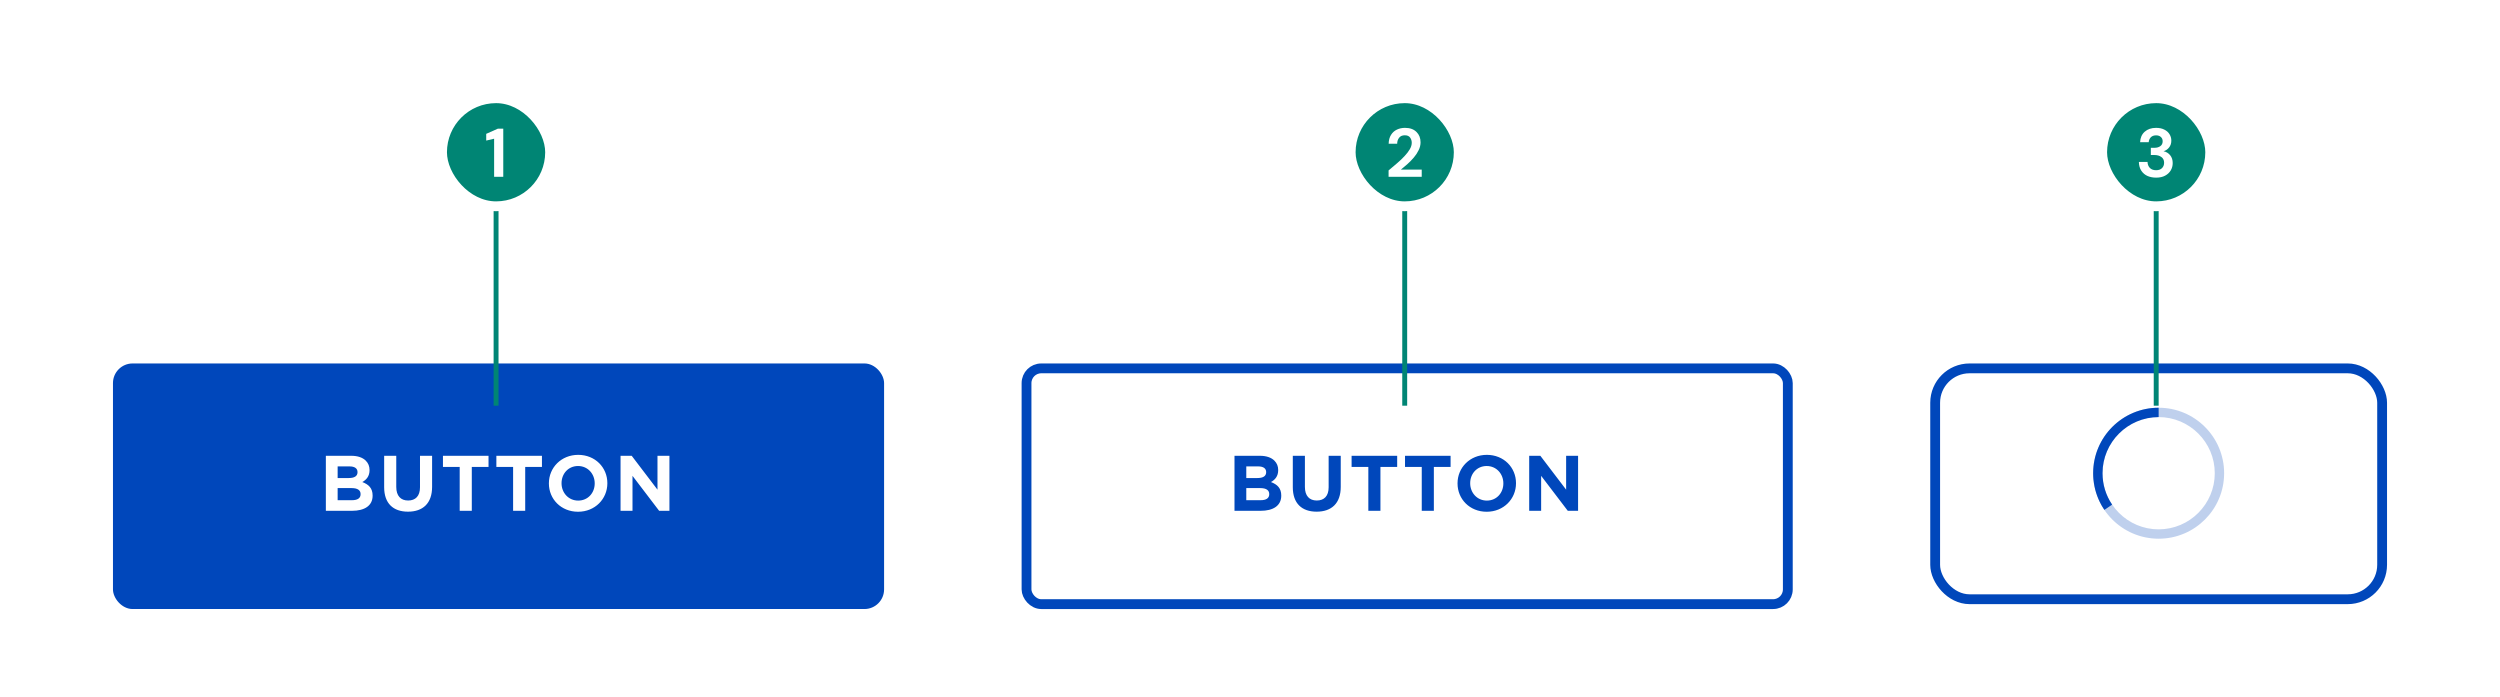 <svg width="509" height="142" viewBox="0 0 509 142" fill="none" xmlns="http://www.w3.org/2000/svg">
<rect width="509" height="142" fill="white"/>
<rect x="23" y="74" width="157" height="50" rx="4" fill="#0047BB"/>
<path d="M71.544 92.8C72.824 92.8 73.832 93.152 74.472 93.792C74.984 94.304 75.24 94.928 75.24 95.696V95.728C75.24 96.992 74.568 97.696 73.768 98.144C75.064 98.64 75.864 99.392 75.864 100.896V100.928C75.864 102.976 74.2 104 71.672 104H66.344V92.8H71.544ZM68.744 101.84H71.672C72.76 101.84 73.416 101.456 73.416 100.624V100.592C73.416 99.84 72.856 99.376 71.592 99.376H68.744V101.84ZM68.744 97.328H71.016C72.104 97.328 72.792 96.976 72.792 96.144V96.112C72.792 95.376 72.216 94.96 71.176 94.96H68.744V97.328ZM83.063 104.176C80.055 104.176 78.215 102.496 78.215 99.2V92.8H80.679V99.136C80.679 100.96 81.591 101.904 83.095 101.904C84.599 101.904 85.511 100.992 85.511 99.216V92.8H87.975V99.12C87.975 102.512 86.071 104.176 83.063 104.176ZM93.593 95.072H90.185V92.8H99.465V95.072H96.057V104H93.593V95.072ZM104.468 95.072H101.06V92.8H110.34V95.072H106.932V104H104.468V95.072ZM117.69 104.192C114.234 104.192 111.754 101.616 111.754 98.432V98.4C111.754 95.216 114.266 92.608 117.722 92.608C121.178 92.608 123.658 95.184 123.658 98.368V98.4C123.658 101.584 121.146 104.192 117.69 104.192ZM114.33 98.4C114.33 100.32 115.738 101.92 117.722 101.92C119.706 101.92 121.082 100.352 121.082 98.432V98.4C121.082 96.48 119.674 94.88 117.69 94.88C115.706 94.88 114.33 96.448 114.33 98.368V98.4ZM126.344 92.8H128.616L133.864 99.696V92.8H136.296V104H134.2L128.776 96.88V104H126.344V92.8Z" fill="white"/>
<path d="M256.544 92.8C257.824 92.8 258.832 93.152 259.472 93.792C259.984 94.304 260.24 94.928 260.24 95.696V95.728C260.24 96.992 259.568 97.696 258.768 98.144C260.064 98.64 260.864 99.392 260.864 100.896V100.928C260.864 102.976 259.2 104 256.672 104H251.344V92.8H256.544ZM253.744 101.84H256.672C257.76 101.84 258.416 101.456 258.416 100.624V100.592C258.416 99.84 257.856 99.376 256.592 99.376H253.744V101.84ZM253.744 97.328H256.016C257.104 97.328 257.792 96.976 257.792 96.144V96.112C257.792 95.376 257.216 94.96 256.176 94.96H253.744V97.328ZM268.063 104.176C265.055 104.176 263.215 102.496 263.215 99.2V92.8H265.679V99.136C265.679 100.96 266.591 101.904 268.095 101.904C269.599 101.904 270.511 100.992 270.511 99.216V92.8H272.975V99.12C272.975 102.512 271.071 104.176 268.063 104.176ZM278.593 95.072H275.185V92.8H284.465V95.072H281.057V104H278.593V95.072ZM289.468 95.072H286.06V92.8H295.34V95.072H291.932V104H289.468V95.072ZM302.69 104.192C299.234 104.192 296.754 101.616 296.754 98.432V98.4C296.754 95.216 299.266 92.608 302.722 92.608C306.178 92.608 308.658 95.184 308.658 98.368V98.4C308.658 101.584 306.146 104.192 302.69 104.192ZM299.33 98.4C299.33 100.32 300.738 101.92 302.722 101.92C304.706 101.92 306.082 100.352 306.082 98.432V98.4C306.082 96.48 304.674 94.88 302.69 94.88C300.706 94.88 299.33 96.448 299.33 98.368V98.4ZM311.344 92.8H313.616L318.864 99.696V92.8H321.296V104H319.2L313.776 96.88V104H311.344V92.8Z" fill="#0047BB"/>
<rect x="209" y="75" width="155" height="48" rx="3" stroke="#0047BB" stroke-width="2"/>
<rect x="394" y="75" width="91" height="47" rx="7" stroke="#0047BB" stroke-width="2"/>
<path fill-rule="evenodd" clip-rule="evenodd" d="M439.5 83.014C432.136 83.014 426.166 88.984 426.166 96.348C426.166 103.712 432.136 109.681 439.5 109.681C446.864 109.681 452.833 103.712 452.833 96.348C452.833 88.984 446.864 83.014 439.5 83.014ZM439.499 84.919C445.8 84.919 450.928 90.047 450.928 96.348C450.928 102.649 445.8 107.776 439.499 107.776C433.199 107.776 428.071 102.649 428.071 96.348C428.071 90.047 433.199 84.919 439.499 84.919Z" fill="#0047BB" fill-opacity="0.25"/>
<path fill-rule="evenodd" clip-rule="evenodd" d="M439.5 83.014C432.136 83.014 426.166 88.984 426.166 96.348V96.371C426.166 96.376 426.166 96.384 426.166 96.39V96.394C426.166 96.395 426.166 96.397 426.166 96.401V96.403C426.166 96.409 426.166 96.416 426.166 96.422V96.431C426.166 96.433 426.166 96.433 426.166 96.435C426.166 96.441 426.166 96.449 426.166 96.454C426.166 96.454 426.166 96.456 426.166 96.458C426.166 96.46 426.166 96.462 426.166 96.464V96.468C426.166 96.474 426.166 96.481 426.166 96.487C426.166 96.489 426.166 96.489 426.166 96.489C426.166 96.493 426.166 96.494 426.166 96.496C426.166 96.498 426.166 96.498 426.166 96.5C426.166 96.502 426.166 96.506 426.166 96.51C426.166 96.51 426.166 96.51 426.168 96.51C426.168 96.513 426.168 96.515 426.168 96.519V96.523C426.168 96.525 426.168 96.527 426.168 96.529V96.532C426.168 96.534 426.168 96.538 426.168 96.542C426.168 96.544 426.168 96.548 426.168 96.552V96.553C426.168 96.557 426.168 96.559 426.168 96.561C426.168 96.563 426.168 96.563 426.168 96.565C426.168 96.571 426.168 96.578 426.168 96.584V96.586C426.168 96.59 426.168 96.591 426.168 96.594C426.168 96.595 426.168 96.595 426.168 96.597C426.168 96.599 426.168 96.603 426.168 96.607C426.168 96.609 426.168 96.612 426.168 96.616V96.618C426.168 96.62 426.168 96.624 426.168 96.626C426.168 96.628 426.17 96.628 426.17 96.628C426.17 96.635 426.17 96.641 426.17 96.649V96.651C426.17 96.653 426.17 96.656 426.17 96.658V96.66C426.17 96.664 426.17 96.668 426.17 96.67C426.17 96.674 426.17 96.677 426.17 96.681V96.683C426.17 96.685 426.17 96.687 426.17 96.691V96.692C426.17 96.696 426.17 96.698 426.17 96.702C426.17 96.706 426.172 96.71 426.172 96.713C426.172 96.713 426.172 96.713 426.172 96.715C426.172 96.717 426.172 96.719 426.172 96.723V96.725C426.172 96.729 426.172 96.731 426.172 96.734C426.172 96.738 426.172 96.742 426.172 96.744C426.172 96.746 426.172 96.746 426.172 96.748C426.172 96.75 426.172 96.751 426.172 96.755V96.757C426.172 96.759 426.172 96.763 426.172 96.767C426.172 96.771 426.174 96.774 426.174 96.776C426.174 96.778 426.174 96.778 426.174 96.78C426.174 96.782 426.174 96.784 426.174 96.788C426.174 96.788 426.174 96.788 426.174 96.79C426.174 96.795 426.174 96.803 426.174 96.809C426.174 96.811 426.174 96.811 426.174 96.811C426.174 96.814 426.174 96.816 426.174 96.818C426.174 96.82 426.174 96.82 426.174 96.822C426.174 96.824 426.174 96.828 426.176 96.832C426.176 96.835 426.176 96.837 426.176 96.841V96.843C426.176 96.845 426.176 96.849 426.176 96.851C426.176 96.853 426.176 96.853 426.176 96.854C426.176 96.856 426.176 96.86 426.176 96.862V96.864C426.176 96.868 426.176 96.87 426.176 96.874C426.176 96.874 426.176 96.874 426.176 96.875C426.176 96.877 426.176 96.881 426.178 96.883C426.178 96.885 426.178 96.885 426.178 96.885C426.178 96.889 426.178 96.891 426.178 96.894C426.178 96.894 426.178 96.894 426.178 96.896C426.178 96.898 426.178 96.902 426.178 96.906C426.178 96.906 426.178 96.906 426.178 96.908C426.178 96.91 426.178 96.913 426.178 96.915V96.917C426.178 96.921 426.178 96.923 426.178 96.927H426.18C426.18 96.931 426.18 96.934 426.18 96.938C426.18 96.942 426.18 96.944 426.18 96.948V96.95C426.18 96.954 426.18 96.955 426.18 96.957C426.18 96.959 426.18 96.959 426.18 96.959C426.18 96.963 426.18 96.965 426.18 96.969C426.18 96.971 426.182 96.971 426.182 96.971C426.182 96.974 426.182 96.976 426.182 96.98C426.182 96.98 426.182 96.98 426.182 96.982C426.182 96.984 426.182 96.988 426.182 96.99C426.182 96.992 426.182 96.992 426.182 96.992C426.182 96.995 426.182 96.997 426.182 97.001V97.003C426.182 97.007 426.182 97.009 426.184 97.011C426.184 97.013 426.184 97.013 426.184 97.014C426.184 97.016 426.184 97.02 426.184 97.022V97.024C426.184 97.028 426.184 97.03 426.184 97.034V97.035C426.184 97.039 426.184 97.041 426.184 97.043C426.184 97.045 426.184 97.045 426.184 97.045C426.184 97.049 426.185 97.052 426.185 97.054C426.185 97.054 426.185 97.054 426.185 97.056C426.185 97.058 426.185 97.062 426.185 97.066C426.185 97.066 426.185 97.066 426.185 97.068C426.185 97.07 426.185 97.072 426.185 97.075V97.077C426.185 97.081 426.185 97.083 426.187 97.087C426.187 97.091 426.187 97.094 426.187 97.098C426.187 97.102 426.187 97.104 426.187 97.108V97.11C426.187 97.114 426.187 97.115 426.189 97.119C426.189 97.123 426.189 97.127 426.189 97.129V97.131C426.189 97.132 426.189 97.136 426.189 97.14C426.189 97.14 426.189 97.14 426.189 97.142C426.189 97.144 426.189 97.148 426.189 97.151C426.191 97.155 426.191 97.157 426.191 97.161C426.191 97.161 426.191 97.161 426.191 97.163C426.191 97.165 426.191 97.169 426.191 97.171C426.191 97.172 426.191 97.172 426.191 97.172C426.191 97.176 426.191 97.18 426.191 97.182C426.191 97.182 426.193 97.182 426.193 97.184C426.193 97.186 426.193 97.19 426.193 97.194C426.193 97.197 426.193 97.199 426.193 97.203V97.205C426.193 97.209 426.193 97.211 426.195 97.214C426.195 97.218 426.195 97.222 426.195 97.226C426.195 97.23 426.195 97.231 426.195 97.235C426.195 97.235 426.195 97.235 426.195 97.237C426.195 97.239 426.197 97.243 426.197 97.247C426.197 97.251 426.197 97.254 426.197 97.256C426.197 97.26 426.197 97.264 426.197 97.268C426.199 97.272 426.199 97.275 426.199 97.277V97.279C426.199 97.281 426.199 97.285 426.199 97.289C426.199 97.293 426.199 97.296 426.201 97.298C426.201 97.3 426.201 97.3 426.201 97.3C426.201 97.304 426.201 97.306 426.201 97.31C426.201 97.317 426.201 97.325 426.203 97.331C426.203 97.331 426.203 97.331 426.203 97.332C426.203 97.334 426.203 97.338 426.203 97.342C426.203 97.35 426.205 97.355 426.205 97.363C426.205 97.367 426.205 97.371 426.205 97.373V97.374C426.206 97.38 426.206 97.388 426.206 97.394C426.206 97.395 426.206 97.395 426.206 97.395C426.208 97.407 426.208 97.416 426.21 97.426C426.21 97.426 426.21 97.426 426.21 97.428C426.21 97.43 426.21 97.433 426.21 97.437C426.21 97.445 426.212 97.451 426.212 97.458C426.212 97.462 426.212 97.466 426.212 97.468V97.47C426.214 97.475 426.214 97.483 426.214 97.491C426.214 97.494 426.216 97.496 426.216 97.5C426.216 97.508 426.216 97.513 426.218 97.521C426.218 97.521 426.218 97.521 426.218 97.523C426.218 97.525 426.218 97.529 426.218 97.532C426.22 97.538 426.22 97.546 426.22 97.553C426.222 97.565 426.222 97.574 426.224 97.584V97.586C426.225 97.616 426.229 97.649 426.231 97.679C426.233 97.683 426.233 97.687 426.233 97.691C426.233 97.696 426.235 97.704 426.235 97.71C426.235 97.712 426.235 97.712 426.235 97.712C426.235 97.715 426.237 97.717 426.237 97.721C426.422 99.532 426.968 101.233 427.805 102.755V102.757C427.808 102.763 427.81 102.769 427.814 102.774C427.82 102.784 427.824 102.792 427.829 102.801C427.831 102.803 427.831 102.805 427.833 102.809C427.837 102.816 427.841 102.82 427.843 102.826L427.845 102.828C427.845 102.83 427.846 102.833 427.848 102.835C427.85 102.839 427.852 102.841 427.854 102.845C427.856 102.847 427.856 102.851 427.858 102.853C427.858 102.853 427.858 102.854 427.86 102.854C427.86 102.856 427.862 102.858 427.864 102.86C427.864 102.862 427.864 102.862 427.864 102.862C427.867 102.868 427.869 102.873 427.873 102.879C427.873 102.879 427.873 102.879 427.873 102.881C427.875 102.883 427.877 102.885 427.877 102.887C427.879 102.889 427.879 102.889 427.879 102.889C427.881 102.894 427.885 102.9 427.888 102.906C427.888 102.906 427.888 102.906 427.888 102.908C427.89 102.91 427.89 102.912 427.892 102.913C427.892 102.913 427.892 102.915 427.894 102.915C427.896 102.917 427.896 102.921 427.898 102.923C427.9 102.927 427.902 102.929 427.902 102.931C427.904 102.933 427.904 102.933 427.904 102.933C427.905 102.936 427.905 102.938 427.907 102.94C427.907 102.94 427.907 102.94 427.907 102.942C427.909 102.944 427.911 102.946 427.913 102.948C427.913 102.95 427.913 102.95 427.913 102.95C427.915 102.952 427.917 102.955 427.917 102.957C427.919 102.959 427.919 102.959 427.919 102.959C427.919 102.961 427.921 102.963 427.923 102.965C427.923 102.967 427.923 102.967 427.923 102.969C427.925 102.971 427.926 102.973 427.926 102.974C427.928 102.974 427.928 102.976 427.928 102.976C427.93 102.978 427.93 102.982 427.932 102.984C427.932 102.984 427.934 102.986 427.934 102.988C427.936 102.988 427.936 102.99 427.938 102.992V102.993C427.94 102.997 427.942 102.999 427.942 103.001C427.942 103.001 427.944 103.001 427.944 103.003C427.945 103.005 427.945 103.007 427.947 103.011L427.949 103.013C427.949 103.014 427.951 103.016 427.951 103.018C427.953 103.018 427.953 103.02 427.953 103.02C427.955 103.022 427.955 103.024 427.957 103.026C427.957 103.028 427.959 103.028 427.959 103.03C427.961 103.032 427.961 103.033 427.963 103.035C427.963 103.037 427.965 103.039 427.965 103.039C427.965 103.041 427.966 103.041 427.966 103.043C427.968 103.045 427.968 103.045 427.968 103.047C427.97 103.049 427.97 103.049 427.972 103.051C427.972 103.054 427.974 103.056 427.976 103.058C427.976 103.06 427.978 103.06 427.978 103.062C427.978 103.062 427.98 103.064 427.98 103.066C427.982 103.068 427.982 103.068 427.982 103.07C427.984 103.07 427.984 103.072 427.984 103.073C427.985 103.073 427.985 103.075 427.985 103.075C427.987 103.079 427.991 103.083 427.993 103.087C427.993 103.089 427.995 103.091 427.995 103.093C427.997 103.093 427.997 103.094 427.997 103.094C427.999 103.096 427.999 103.098 428.001 103.1V103.102C428.005 103.108 428.008 103.113 428.012 103.119C428.014 103.123 428.014 103.125 428.016 103.127C428.02 103.133 428.024 103.138 428.027 103.146C428.029 103.148 428.029 103.15 428.031 103.152V103.153C428.165 103.378 428.305 103.599 428.452 103.814L430.029 102.746C428.747 100.856 428.071 98.643 428.071 96.348C428.071 90.047 433.199 84.919 439.499 84.919L439.5 83.014Z" fill="#0047BB"/>
<rect x="100.5" y="41.998" width="1" height="40.601" fill="#008574"/>
<rect x="90" y="20" width="22" height="22" rx="11" fill="#008574"/>
<path d="M100.603 36V28.244L98.993 28.622V27.25L101.359 26.2H102.465V36H100.603Z" fill="white"/>
<rect x="90" y="20" width="22" height="22" rx="11" stroke="white" stroke-width="2"/>
<rect x="285.5" y="41.998" width="1" height="40.601" fill="#008574"/>
<rect x="275" y="20" width="22" height="22" rx="11" fill="#008574"/>
<path d="M282.715 36V34.698C283.312 34.203 283.891 33.713 284.451 33.228C285.02 32.743 285.524 32.262 285.963 31.786C286.411 31.31 286.766 30.848 287.027 30.4C287.298 29.943 287.433 29.499 287.433 29.07C287.433 28.669 287.321 28.314 287.097 28.006C286.882 27.698 286.523 27.544 286.019 27.544C285.506 27.544 285.118 27.712 284.857 28.048C284.596 28.384 284.465 28.79 284.465 29.266H282.729C282.748 28.547 282.906 27.95 283.205 27.474C283.504 26.989 283.9 26.629 284.395 26.396C284.89 26.153 285.445 26.032 286.061 26.032C287.06 26.032 287.834 26.307 288.385 26.858C288.945 27.399 289.225 28.104 289.225 28.972C289.225 29.513 289.099 30.041 288.847 30.554C288.604 31.067 288.282 31.562 287.881 32.038C287.48 32.514 287.046 32.962 286.579 33.382C286.112 33.793 285.66 34.175 285.221 34.53H289.463V36H282.715Z" fill="white"/>
<rect x="275" y="20" width="22" height="22" rx="11" stroke="white" stroke-width="2"/>
<rect x="438.5" y="41.998" width="1" height="40.601" fill="#008574"/>
<rect x="428" y="20" width="22" height="22" rx="11" fill="#008574"/>
<path d="M438.988 36.168C438.344 36.168 437.761 36.056 437.238 35.832C436.715 35.599 436.295 35.244 435.978 34.768C435.661 34.292 435.493 33.695 435.474 32.976H437.238C437.247 33.452 437.401 33.853 437.7 34.18C438.008 34.497 438.437 34.656 438.988 34.656C439.511 34.656 439.912 34.511 440.192 34.222C440.472 33.933 440.612 33.569 440.612 33.13C440.612 32.617 440.425 32.229 440.052 31.968C439.688 31.697 439.217 31.562 438.638 31.562H437.91V30.092H438.652C439.128 30.092 439.525 29.98 439.842 29.756C440.159 29.532 440.318 29.201 440.318 28.762C440.318 28.398 440.197 28.109 439.954 27.894C439.721 27.67 439.394 27.558 438.974 27.558C438.517 27.558 438.157 27.693 437.896 27.964C437.644 28.235 437.504 28.566 437.476 28.958H435.726C435.763 28.053 436.076 27.339 436.664 26.816C437.261 26.293 438.031 26.032 438.974 26.032C439.646 26.032 440.211 26.153 440.668 26.396C441.135 26.629 441.485 26.942 441.718 27.334C441.961 27.726 442.082 28.16 442.082 28.636C442.082 29.187 441.928 29.653 441.62 30.036C441.321 30.409 440.948 30.661 440.5 30.792C441.051 30.904 441.499 31.175 441.844 31.604C442.189 32.024 442.362 32.556 442.362 33.2C442.362 33.741 442.231 34.236 441.97 34.684C441.709 35.132 441.326 35.491 440.822 35.762C440.327 36.033 439.716 36.168 438.988 36.168Z" fill="white"/>
<rect x="428" y="20" width="22" height="22" rx="11" stroke="white" stroke-width="2"/>
</svg>
